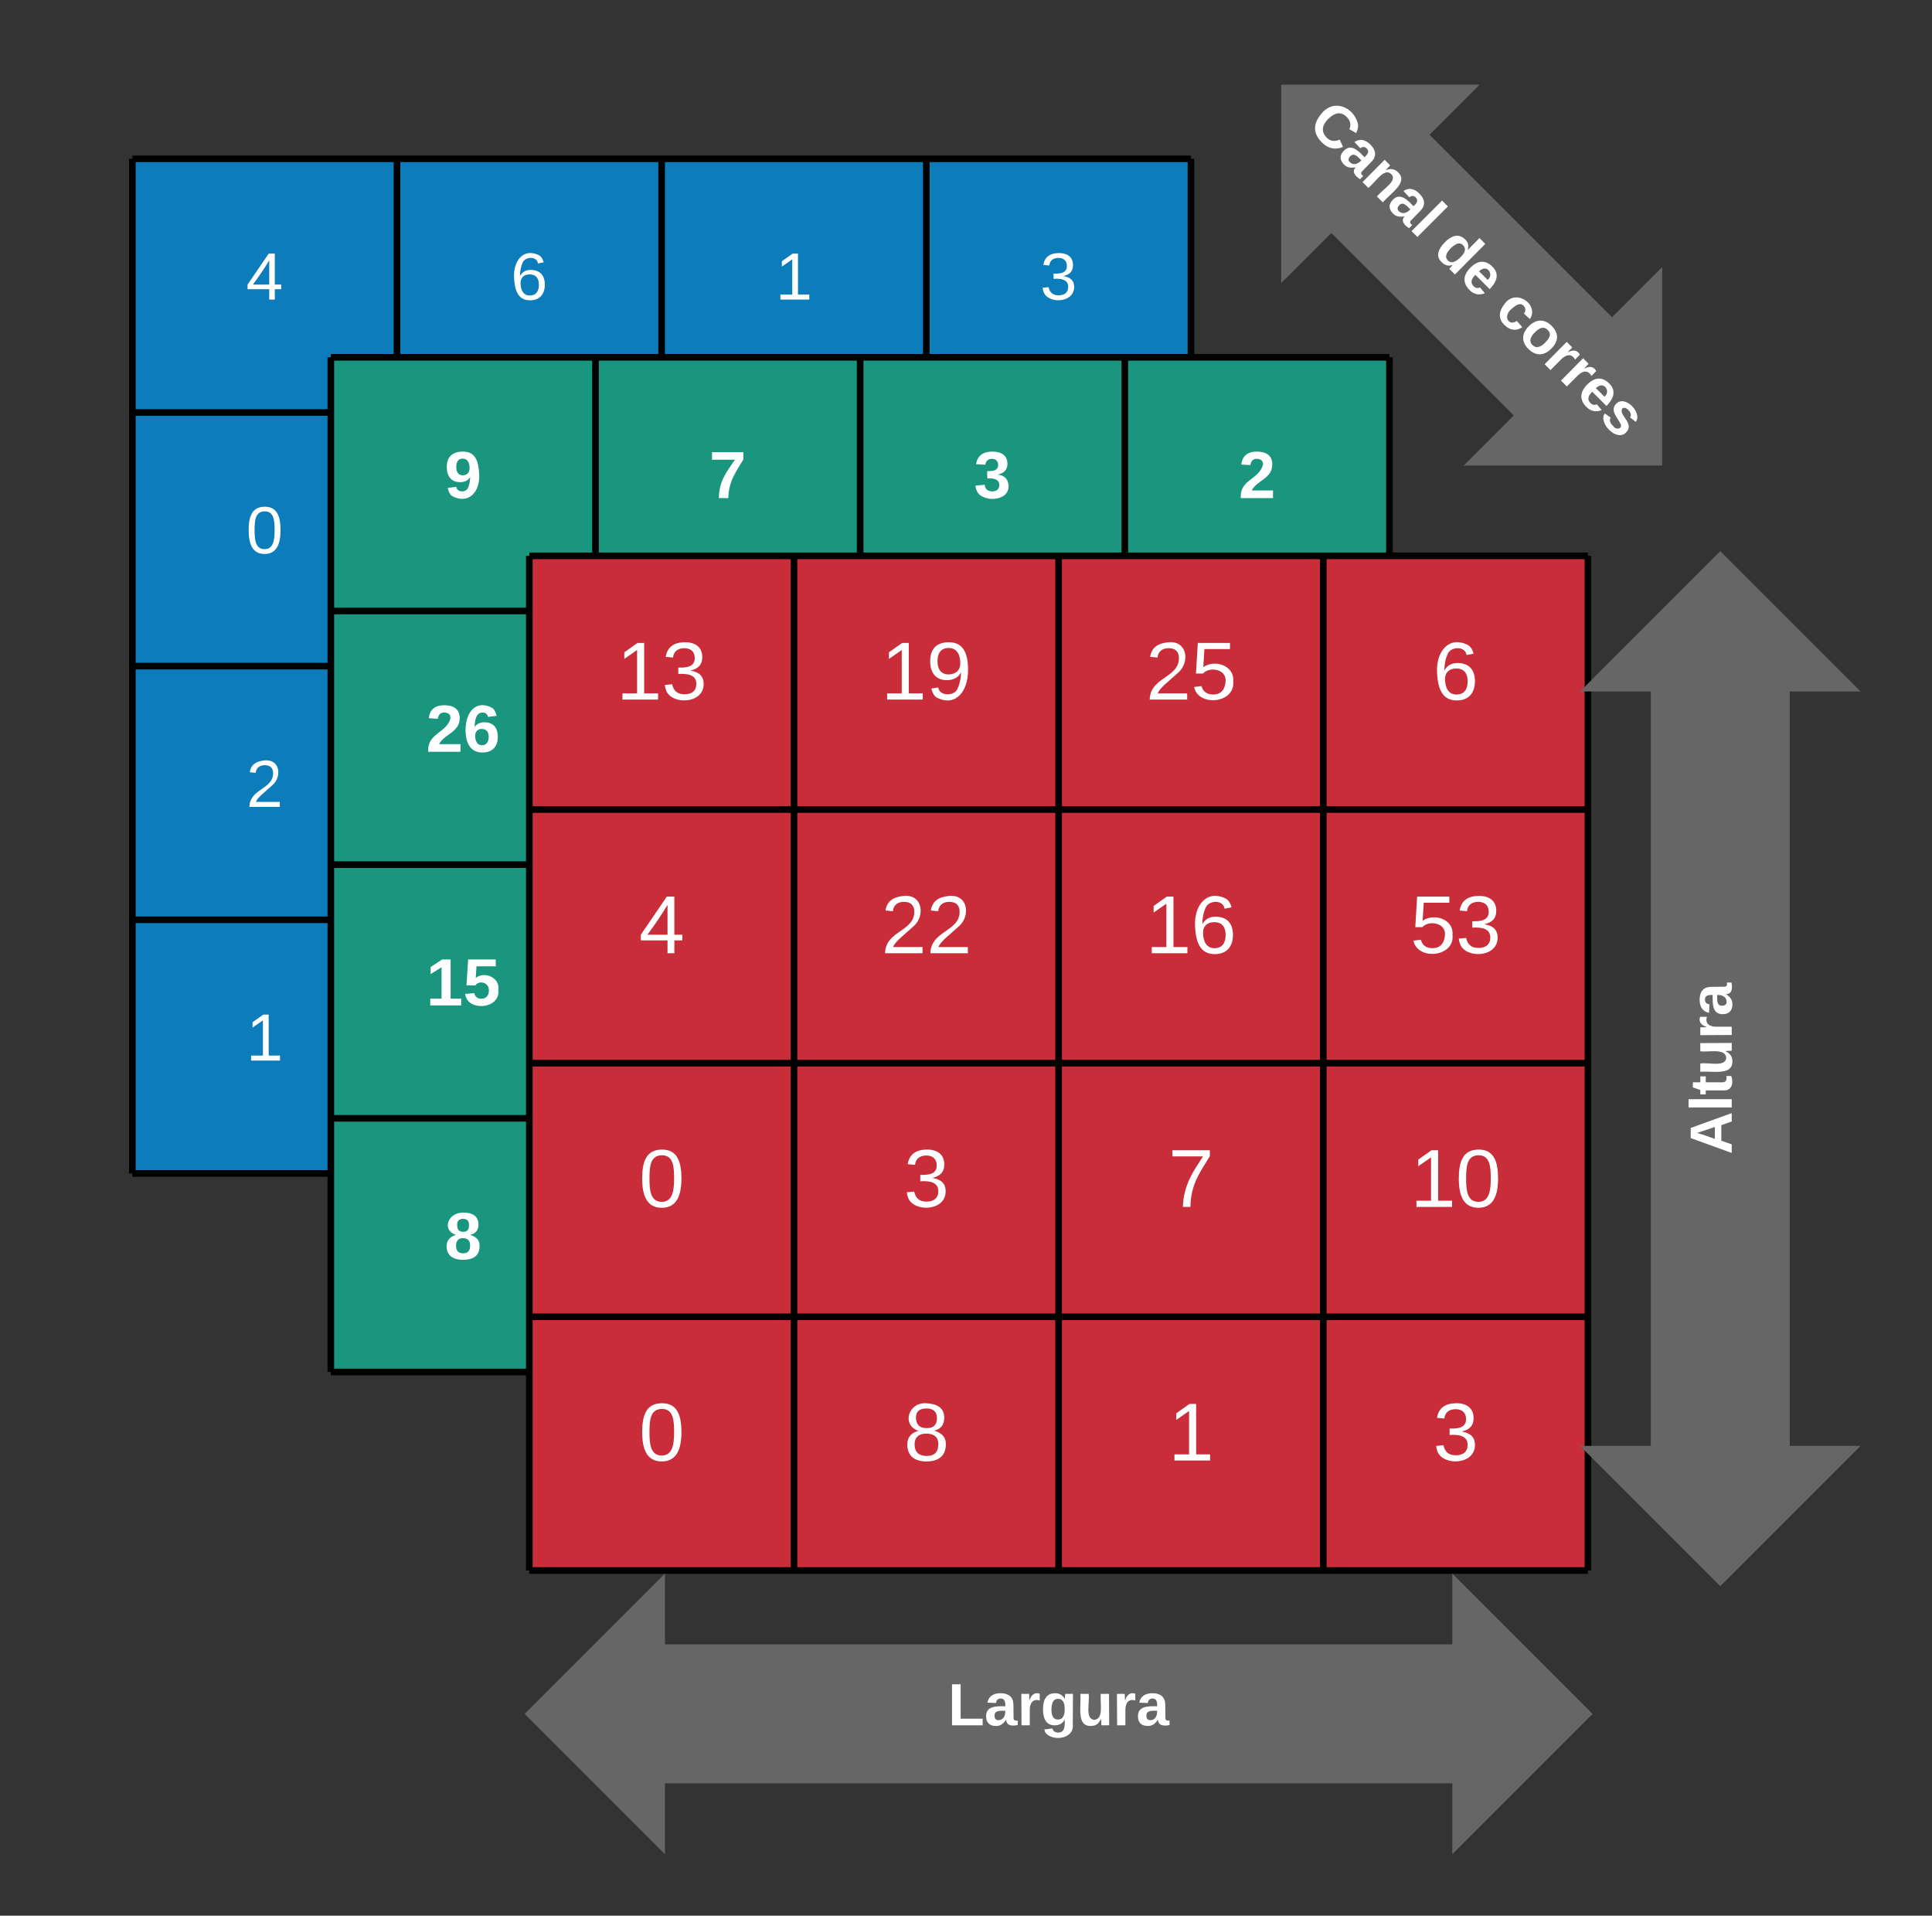 <svg xmlns="http://www.w3.org/2000/svg" xmlns:xlink="http://www.w3.org/1999/xlink" xmlns:lucid="lucid" width="584" height="579"><rect width="100%" height="100%" fill="#333333" stroke="none"/><g transform="translate(-100 -252)" lucid:page-tab-id="0_0"><path d="M140 300h80v76.67h-80zM220 300h80v76.67h-80zM300 300h80v76.67h-80zM380 300h80v76.67h-80zM140 376.67h80v76.66h-80zM220 376.67h80v76.66h-80zM300 376.67h80v76.66h-80zM380 376.67h80v76.66h-80z" fill="#0c7cba"/><path d="M140 453.33h80V530h-80zM220 453.33h80V530h-80zM300 453.33h80V530h-80zM380 453.33h80V530h-80zM140 530h80v76.67h-80zM220 530h80v76.67h-80zM300 530h80v76.67h-80zM380 530h80v76.67h-80z" fill="#0c7cba"/><path d="M140 300v76.67M220 300v76.67M300 300v76.67M380 300v76.67M460 300v76.67M140 376.67v76.66M220 376.67v76.66M300 376.67v76.66M380 376.67v76.66M460 376.67v76.66M140 453.33V530M220 453.33V530M300 453.33V530M380 453.33V530M460 453.33V530M140 530v76.67M220 530v76.67M300 530v76.67M380 530v76.67M460 530v76.67M140 300h80M220 300h80M300 300h80M380 300h80M140 376.67h80M220 376.67h80M300 376.67h80M380 376.67h80M140 453.33h80M220 453.33h80M300 453.33h80M380 453.33h80M140 530h80M140 606.67h80M220 530h80M220 606.67h80M300 530h80M300 606.67h80M380 530h80M380 606.67h80" stroke="#000" stroke-width="2" fill="none"/><use xlink:href="#a" transform="matrix(1,0,0,1,145,305) translate(29.383 37.544)"/><use xlink:href="#b" transform="matrix(1,0,0,1,225,305) translate(29.383 37.544)"/><use xlink:href="#c" transform="matrix(1,0,0,1,305,305) translate(29.383 37.544)"/><use xlink:href="#d" transform="matrix(1,0,0,1,385,305) translate(29.383 37.544)"/><use xlink:href="#e" transform="matrix(1,0,0,1,145,381.667) translate(29.383 37.544)"/><use xlink:href="#f" transform="matrix(1,0,0,1,145,458.333) translate(29.383 37.544)"/><use xlink:href="#c" transform="matrix(1,0,0,1,145,535) translate(29.383 37.544)"/><path d="M200 360h80v76.67h-80zM280 360h80v76.67h-80zM360 360h80v76.67h-80zM440 360h80v76.67h-80zM200 436.67h80v76.66h-80zM280 436.67h80v76.66h-80zM360 436.67h80v76.66h-80zM440 436.67h80v76.66h-80zM200 513.33h80V590h-80zM280 513.33h80V590h-80zM360 513.33h80V590h-80zM440 513.33h80V590h-80zM200 590h80v76.67h-80zM280 590h80v76.67h-80zM360 590h80v76.67h-80zM440 590h80v76.67h-80z" fill="#19967d"/><path d="M200 360v76.67M280 360v76.67M360 360v76.67M440 360v76.67M520 360v76.67M200 436.67v76.66M280 436.67v76.66M360 436.67v76.66M440 436.67v76.66M520 436.67v76.66M200 513.33V590M280 513.33V590M360 513.33V590M440 513.33V590M520 513.33V590M200 590v76.67M280 590v76.67M360 590v76.67M440 590v76.67M520 590v76.67M200 360h80M280 360h80M360 360h80M440 360h80M200 436.67h80M280 436.67h80M360 436.67h80M440 436.67h80M200 513.33h80M280 513.33h80M360 513.33h80M440 513.33h80M200 590h80M200 666.67h80M280 590h80M280 666.67h80M360 590h80M360 666.67h80M440 590h80M440 666.67h80" stroke="#000" stroke-width="2" fill="none"/><use xlink:href="#g" transform="matrix(1,0,0,1,205,365) translate(29.383 37.544)"/><use xlink:href="#h" transform="matrix(1,0,0,1,285,365) translate(29.383 37.544)"/><use xlink:href="#i" transform="matrix(1,0,0,1,365,365) translate(29.383 37.544)"/><use xlink:href="#j" transform="matrix(1,0,0,1,445,365) translate(29.383 37.544)"/><use xlink:href="#k" transform="matrix(1,0,0,1,205,441.667) translate(23.765 37.544)"/><use xlink:href="#l" transform="matrix(1,0,0,1,205,518.333) translate(23.765 37.544)"/><use xlink:href="#m" transform="matrix(1,0,0,1,205,595) translate(29.383 37.544)"/><path d="M260 420h80v76.67h-80zM340 420h80v76.67h-80zM420 420h80v76.67h-80zM500 420h80v76.67h-80zM260 496.67h80v76.66h-80zM340 496.67h80v76.66h-80zM420 496.67h80v76.66h-80zM500 496.67h80v76.66h-80zM260 573.33h80V650h-80zM340 573.33h80V650h-80zM420 573.33h80V650h-80zM500 573.33h80V650h-80zM260 650h80v76.67h-80zM340 650h80v76.67h-80zM420 650h80v76.67h-80zM500 650h80v76.67h-80z" fill="#c92d39"/><path d="M260 420v76.67M340 420v76.67M420 420v76.67M500 420v76.67M580 420v76.67M260 496.67v76.66M340 496.67v76.66M420 496.67v76.66M500 496.67v76.66M580 496.67v76.66M260 573.33V650M340 573.33V650M420 573.33V650M500 573.33V650M580 573.33V650M260 650v76.67M340 650v76.67M420 650v76.67M500 650v76.67M580 650v76.67M260 420h80M340 420h80M420 420h80M500 420h80M260 496.67h80M340 496.67h80M420 496.67h80M500 496.67h80M260 573.33h80M340 573.33h80M420 573.33h80M500 573.33h80M260 650h80M260 726.67h80M340 650h80M340 726.67h80M420 650h80M420 726.67h80M500 650h80M500 726.67h80" stroke="#000" stroke-width="2" fill="none"/><use xlink:href="#n" transform="matrix(1,0,0,1,265,425) translate(21.296 38.433)"/><use xlink:href="#o" transform="matrix(1,0,0,1,345,425) translate(21.296 38.433)"/><use xlink:href="#p" transform="matrix(1,0,0,1,425,425) translate(21.296 38.433)"/><use xlink:href="#q" transform="matrix(1,0,0,1,505,425) translate(28.148 38.433)"/><use xlink:href="#r" transform="matrix(1,0,0,1,265,501.667) translate(28.148 38.433)"/><use xlink:href="#s" transform="matrix(1,0,0,1,345,501.667) translate(21.296 38.433)"/><use xlink:href="#t" transform="matrix(1,0,0,1,425,501.667) translate(21.296 38.433)"/><use xlink:href="#u" transform="matrix(1,0,0,1,505,501.667) translate(21.296 38.433)"/><use xlink:href="#v" transform="matrix(1,0,0,1,265,578.333) translate(28.148 38.433)"/><use xlink:href="#w" transform="matrix(1,0,0,1,345,578.333) translate(28.148 38.433)"/><use xlink:href="#x" transform="matrix(1,0,0,1,425,578.333) translate(28.148 38.433)"/><use xlink:href="#y" transform="matrix(1,0,0,1,505,578.333) translate(21.296 38.433)"/><use xlink:href="#v" transform="matrix(1,0,0,1,265,655) translate(28.148 38.433)"/><use xlink:href="#z" transform="matrix(1,0,0,1,345,655) translate(28.148 38.433)"/><use xlink:href="#A" transform="matrix(1,0,0,1,425,655) translate(28.148 38.433)"/><use xlink:href="#w" transform="matrix(1,0,0,1,505,655) translate(28.148 38.433)"/><path d="M620 420l40 40h-20v230h20l-40 40-40-40h20V460h-20z" stroke="#666" stroke-width="2" fill="#666"/><use xlink:href="#B" transform="matrix(6.123233995736765e-17,-1,1,6.123233995736765e-17,585,725) translate(124.08 38.462)"/><path d="M260 770l40-40v20h240v-20l40 40-40 40v-20H300v20z" stroke="#666" stroke-width="2" fill="#666"/><use xlink:href="#C" transform="matrix(1,0,0,1,265,735) translate(121.58 38.462)"/><path d="M488.28 278.58h56.57l-14.14 14.14 56.58 56.57 14.14-14.15v56.57h-56.57L559 377.57 502.42 321l-14.15 14.15z" stroke="#666" stroke-width="2" fill="#666"/><use xlink:href="#D" transform="matrix(0.707,0.707,-0.707,0.707,516.569,257.365) translate(7.605 38.462)"/><use xlink:href="#E" transform="matrix(0.707,0.707,-0.707,0.707,516.569,257.365) translate(61.505 38.462)"/><use xlink:href="#F" transform="matrix(0.707,0.707,-0.707,0.707,516.569,257.365) translate(87.455 38.462)"/><defs><path fill="#fff" d="M155-56V0h-30v-56H8v-25l114-167h33v167h35v25h-35zm-30-156c-27 46-58 90-88 131h88v-131" id="G"/><use transform="matrix(0.056,0,0,0.056,0,0)" xlink:href="#G" id="a"/><path fill="#fff" d="M110-160c48 1 74 30 74 79 0 53-28 85-80 85-65 0-83-55-86-122-5-90 50-162 133-122 14 7 22 21 27 39l-31 6c-5-40-67-38-82-6-9 19-15 44-15 74 11-20 30-34 60-33zm-7 138c34 0 49-23 49-58s-16-56-50-56c-29 0-50 16-49 49 1 36 15 65 50 65" id="H"/><use transform="matrix(0.056,0,0,0.056,0,0)" xlink:href="#H" id="b"/><path fill="#fff" d="M27 0v-27h64v-190l-56 39v-29l58-41h29v221h61V0H27" id="I"/><use transform="matrix(0.056,0,0,0.056,0,0)" xlink:href="#I" id="c"/><path fill="#fff" d="M126-127c33 6 58 20 58 59 0 88-139 92-164 29-3-8-5-16-6-25l32-3c6 27 21 44 54 44 32 0 52-15 52-46 0-38-36-46-79-43v-28c39 1 72-4 72-42 0-27-17-43-46-43-28 0-47 15-49 41l-32-3c6-42 35-63 81-64 48-1 79 21 79 65 0 36-21 52-52 59" id="J"/><use transform="matrix(0.056,0,0,0.056,0,0)" xlink:href="#J" id="d"/><path fill="#fff" d="M101-251c68 0 85 55 85 127S166 4 100 4C33 4 14-52 14-124c0-73 17-127 87-127zm-1 229c47 0 54-49 54-102s-4-102-53-102c-51 0-55 48-55 102 0 53 5 102 54 102" id="K"/><use transform="matrix(0.056,0,0,0.056,0,0)" xlink:href="#K" id="e"/><path fill="#fff" d="M101-251c82-7 93 87 43 132L82-64C71-53 59-42 53-27h129V0H18c2-99 128-94 128-182 0-28-16-43-45-43s-46 15-49 41l-32-3c6-41 34-60 81-64" id="L"/><use transform="matrix(0.056,0,0,0.056,0,0)" xlink:href="#L" id="f"/><path fill="#fff" d="M99-251c69 0 84 53 88 123 5 99-61 162-144 118-15-8-21-25-26-45l46-6c4 31 50 33 63 7 7-15 12-36 12-60-9 18-29 28-54 28-48 0-72-32-72-82 0-55 31-83 87-83zm-1 128c24 0 37-16 37-39 0-27-10-51-37-51-25 0-35 19-35 45 0 25 10 45 35 45" id="M"/><use transform="matrix(0.056,0,0,0.056,0,0)" xlink:href="#M" id="g"/><path fill="#fff" d="M52 0c1-96 47-148 87-207H15v-41h169v40c-36 62-79 113-81 208H52" id="N"/><use transform="matrix(0.056,0,0,0.056,0,0)" xlink:href="#N" id="h"/><path fill="#fff" d="M128-127c34 4 56 21 59 58 7 91-148 94-172 28-4-9-6-17-7-26l51-5c1 24 16 35 40 36 23 0 39-12 38-36-1-31-31-36-65-34v-40c32 2 59-3 59-33 0-20-13-33-34-33s-33 13-35 32l-50-3c6-44 37-68 86-68 50 0 83 20 83 66 0 35-22 52-53 58" id="O"/><use transform="matrix(0.056,0,0,0.056,0,0)" xlink:href="#O" id="i"/><path fill="#fff" d="M182-182c0 78-84 86-111 141h115V0H12c-6-101 99-100 120-180 1-22-12-31-33-32-23 0-32 14-35 34l-49-3c5-45 32-70 84-70 51 0 83 22 83 69" id="P"/><use transform="matrix(0.056,0,0,0.056,0,0)" xlink:href="#P" id="j"/><path fill="#fff" d="M115-159c48 0 72 30 72 78 0 54-30 85-83 85-64 0-91-50-91-122 0-98 58-163 141-120 15 8 21 24 27 44l-47 6c-5-31-48-31-61-4-7 14-11 33-11 60 9-17 28-27 53-27zM102-35c24 0 36-20 36-45s-11-43-37-43c-23 0-36 14-36 38 0 27 11 50 37 50" id="Q"/><g id="k"><use transform="matrix(0.056,0,0,0.056,0,0)" xlink:href="#P"/><use transform="matrix(0.056,0,0,0.056,11.235,0)" xlink:href="#Q"/></g><path fill="#fff" d="M23 0v-37h61v-169l-59 37v-38l62-41h46v211h57V0H23" id="R"/><path fill="#fff" d="M139-81c0-46-55-55-73-27H18l9-140h149v37H72l-4 63c44-38 133-4 122 66C201 21 21 35 11-62l49-4c5 18 15 30 39 30 26 0 40-18 40-45" id="S"/><g id="l"><use transform="matrix(0.056,0,0,0.056,0,0)" xlink:href="#R"/><use transform="matrix(0.056,0,0,0.056,11.235,0)" xlink:href="#S"/></g><path fill="#fff" d="M138-131c27 9 52 24 51 61 0 53-36 74-89 74S11-19 11-69c0-35 22-54 51-61-78-25-46-121 38-121 51 0 83 19 83 66 0 30-18 49-45 54zm-38-16c24 0 32-13 32-36 1-23-11-34-32-34-22 0-33 12-32 34 0 22 9 36 32 36zm1 116c27 0 37-17 37-43 0-25-13-39-39-39-24 0-37 15-37 40 0 27 11 42 39 42" id="T"/><use transform="matrix(0.056,0,0,0.056,0,0)" xlink:href="#T" id="m"/><g id="n"><use transform="matrix(0.069,0,0,0.069,0,0)" xlink:href="#I"/><use transform="matrix(0.069,0,0,0.069,13.704,0)" xlink:href="#J"/></g><path fill="#fff" d="M99-251c64 0 84 50 84 122C183-37 130 33 47-8c-14-7-20-23-25-40l30-5c6 39 69 39 84 7 9-19 16-44 16-74-10 22-31 35-62 35-49 0-73-33-73-83 0-54 28-83 82-83zm-1 141c31-1 51-18 51-49 0-36-14-67-51-67-34 0-49 23-49 58 0 34 15 58 49 58" id="U"/><g id="o"><use transform="matrix(0.069,0,0,0.069,0,0)" xlink:href="#I"/><use transform="matrix(0.069,0,0,0.069,13.704,0)" xlink:href="#U"/></g><path fill="#fff" d="M54-142c48-35 137-8 131 61C196 18 31 33 14-55l32-4c7 23 22 37 52 37 35-1 51-22 54-58 4-55-73-65-99-34H22l8-134h141v27H59" id="V"/><g id="p"><use transform="matrix(0.069,0,0,0.069,0,0)" xlink:href="#L"/><use transform="matrix(0.069,0,0,0.069,13.704,0)" xlink:href="#V"/></g><use transform="matrix(0.069,0,0,0.069,0,0)" xlink:href="#H" id="q"/><use transform="matrix(0.069,0,0,0.069,0,0)" xlink:href="#G" id="r"/><g id="s"><use transform="matrix(0.069,0,0,0.069,0,0)" xlink:href="#L"/><use transform="matrix(0.069,0,0,0.069,13.704,0)" xlink:href="#L"/></g><g id="t"><use transform="matrix(0.069,0,0,0.069,0,0)" xlink:href="#I"/><use transform="matrix(0.069,0,0,0.069,13.704,0)" xlink:href="#H"/></g><g id="u"><use transform="matrix(0.069,0,0,0.069,0,0)" xlink:href="#V"/><use transform="matrix(0.069,0,0,0.069,13.704,0)" xlink:href="#J"/></g><use transform="matrix(0.069,0,0,0.069,0,0)" xlink:href="#K" id="v"/><use transform="matrix(0.069,0,0,0.069,0,0)" xlink:href="#J" id="w"/><path fill="#fff" d="M64 0c3-98 48-159 88-221H18v-27h164v26C143-157 98-101 97 0H64" id="W"/><use transform="matrix(0.069,0,0,0.069,0,0)" xlink:href="#W" id="x"/><g id="y"><use transform="matrix(0.069,0,0,0.069,0,0)" xlink:href="#I"/><use transform="matrix(0.069,0,0,0.069,13.704,0)" xlink:href="#K"/></g><path fill="#fff" d="M134-131c28 9 52 24 51 62-1 50-34 73-85 73S17-19 16-69c0-36 21-54 49-61-75-25-45-126 34-121 46 3 78 18 79 63 0 33-17 51-44 57zm-34-11c31 1 46-15 46-44 0-28-17-43-47-42-29 0-46 13-45 42 1 28 16 44 46 44zm1 122c35 0 51-18 51-52 0-30-18-46-53-46-33 0-51 17-51 47 0 34 19 51 53 51" id="X"/><use transform="matrix(0.069,0,0,0.069,0,0)" xlink:href="#X" id="z"/><use transform="matrix(0.069,0,0,0.069,0,0)" xlink:href="#I" id="A"/><path fill="#fff" d="M199 0l-22-63H83L61 0H9l90-248h61L250 0h-51zm-33-102l-36-108c-10 38-24 72-36 108h72" id="Y"/><path fill="#fff" d="M25 0v-261h50V0H25" id="Z"/><path fill="#fff" d="M115-3C79 11 28 4 28-45v-112H4v-33h27l15-45h31v45h36v33H77v99c-1 23 16 31 38 25v30" id="aa"/><path fill="#fff" d="M85 4C-2 5 27-109 22-190h50c7 57-23 150 33 157 60-5 35-97 40-157h50l1 190h-47c-2-12 1-28-3-38-12 25-28 42-61 42" id="ab"/><path fill="#fff" d="M135-150c-39-12-60 13-60 57V0H25l-1-190h47c2 13-1 29 3 40 6-28 27-53 61-41v41" id="ac"/><path fill="#fff" d="M133-34C117-15 103 5 69 4 32 3 11-16 11-54c-1-60 55-63 116-61 1-26-3-47-28-47-18 1-26 9-28 27l-52-2c7-38 36-58 82-57s74 22 75 68l1 82c-1 14 12 18 25 15v27c-30 8-71 5-69-32zm-48 3c29 0 43-24 42-57-32 0-66-3-65 30 0 17 8 27 23 27" id="ad"/><g id="B"><use transform="matrix(0.05,0,0,0.05,0,0)" xlink:href="#Y"/><use transform="matrix(0.05,0,0,0.05,12.95,0)" xlink:href="#Z"/><use transform="matrix(0.05,0,0,0.05,17.95,0)" xlink:href="#aa"/><use transform="matrix(0.05,0,0,0.05,23.9,0)" xlink:href="#ab"/><use transform="matrix(0.05,0,0,0.05,34.85,0)" xlink:href="#ac"/><use transform="matrix(0.05,0,0,0.05,41.85,0)" xlink:href="#ad"/></g><path fill="#fff" d="M24 0v-248h52v208h133V0H24" id="ae"/><path fill="#fff" d="M195-6C206 82 75 100 31 46c-4-6-6-13-8-21l49-6c3 16 16 24 34 25 40 0 42-37 40-79-11 22-30 35-61 35-53 0-70-43-70-97 0-56 18-96 73-97 30 0 46 14 59 34l2-30h47zm-90-29c32 0 41-27 41-63 0-35-9-62-40-62-32 0-39 29-40 63 0 36 9 62 39 62" id="af"/><g id="C"><use transform="matrix(0.05,0,0,0.05,0,0)" xlink:href="#ae"/><use transform="matrix(0.05,0,0,0.05,10.95,0)" xlink:href="#ad"/><use transform="matrix(0.05,0,0,0.05,20.95,0)" xlink:href="#ac"/><use transform="matrix(0.05,0,0,0.05,27.95,0)" xlink:href="#af"/><use transform="matrix(0.05,0,0,0.05,38.9,0)" xlink:href="#ab"/><use transform="matrix(0.05,0,0,0.05,49.85,0)" xlink:href="#ac"/><use transform="matrix(0.05,0,0,0.05,56.85,0)" xlink:href="#ad"/></g><path fill="#fff" d="M67-125c0 53 21 87 73 88 37 1 54-22 65-47l45 17C233-25 199 4 140 4 58 4 20-42 15-125 8-235 124-281 211-232c18 10 29 29 36 50l-46 12c-8-25-30-41-62-41-52 0-71 34-72 86" id="ag"/><path fill="#fff" d="M135-194c87-1 58 113 63 194h-50c-7-57 23-157-34-157-59 0-34 97-39 157H25l-1-190h47c2 12-1 28 3 38 12-26 28-41 61-42" id="ah"/><g id="D"><use transform="matrix(0.05,0,0,0.05,0,0)" xlink:href="#ag"/><use transform="matrix(0.05,0,0,0.05,12.95,0)" xlink:href="#ad"/><use transform="matrix(0.05,0,0,0.05,22.95,0)" xlink:href="#ah"/><use transform="matrix(0.05,0,0,0.05,33.9,0)" xlink:href="#ad"/><use transform="matrix(0.05,0,0,0.05,43.9,0)" xlink:href="#Z"/></g><path fill="#fff" d="M88-194c31-1 46 15 58 34l-1-101h50l1 261h-48c-2-10 0-23-3-31C134-8 116 4 84 4 32 4 16-41 15-95c0-56 19-97 73-99zm17 164c33 0 40-30 41-66 1-37-9-64-41-64s-38 30-39 65c0 43 13 65 39 65" id="ai"/><path fill="#fff" d="M185-48c-13 30-37 53-82 52C43 2 14-33 14-96s30-98 90-98c62 0 83 45 84 108H66c0 31 8 55 39 56 18 0 30-7 34-22zm-45-69c5-46-57-63-70-21-2 6-4 13-4 21h74" id="aj"/><g id="E"><use transform="matrix(0.05,0,0,0.05,0,0)" xlink:href="#ai"/><use transform="matrix(0.05,0,0,0.05,10.95,0)" xlink:href="#aj"/></g><path fill="#fff" d="M190-63c-7 42-38 67-86 67-59 0-84-38-90-98-12-110 154-137 174-36l-49 2c-2-19-15-32-35-32-30 0-35 28-38 64-6 74 65 87 74 30" id="ak"/><path fill="#fff" d="M110-194c64 0 96 36 96 99 0 64-35 99-97 99-61 0-95-36-95-99 0-62 34-99 96-99zm-1 164c35 0 45-28 45-65 0-40-10-65-43-65-34 0-45 26-45 65 0 36 10 65 43 65" id="al"/><path fill="#fff" d="M137-138c1-29-70-34-71-4 15 46 118 7 119 86 1 83-164 76-172 9l43-7c4 19 20 25 44 25 33 8 57-30 24-41C81-84 22-81 20-136c-2-80 154-74 161-7" id="am"/><g id="F"><use transform="matrix(0.05,0,0,0.05,0,0)" xlink:href="#ak"/><use transform="matrix(0.05,0,0,0.05,10,0)" xlink:href="#al"/><use transform="matrix(0.05,0,0,0.05,20.95,0)" xlink:href="#ac"/><use transform="matrix(0.05,0,0,0.05,27.95,0)" xlink:href="#ac"/><use transform="matrix(0.05,0,0,0.05,34.95,0)" xlink:href="#aj"/><use transform="matrix(0.05,0,0,0.05,44.95,0)" xlink:href="#am"/></g></defs></g></svg>